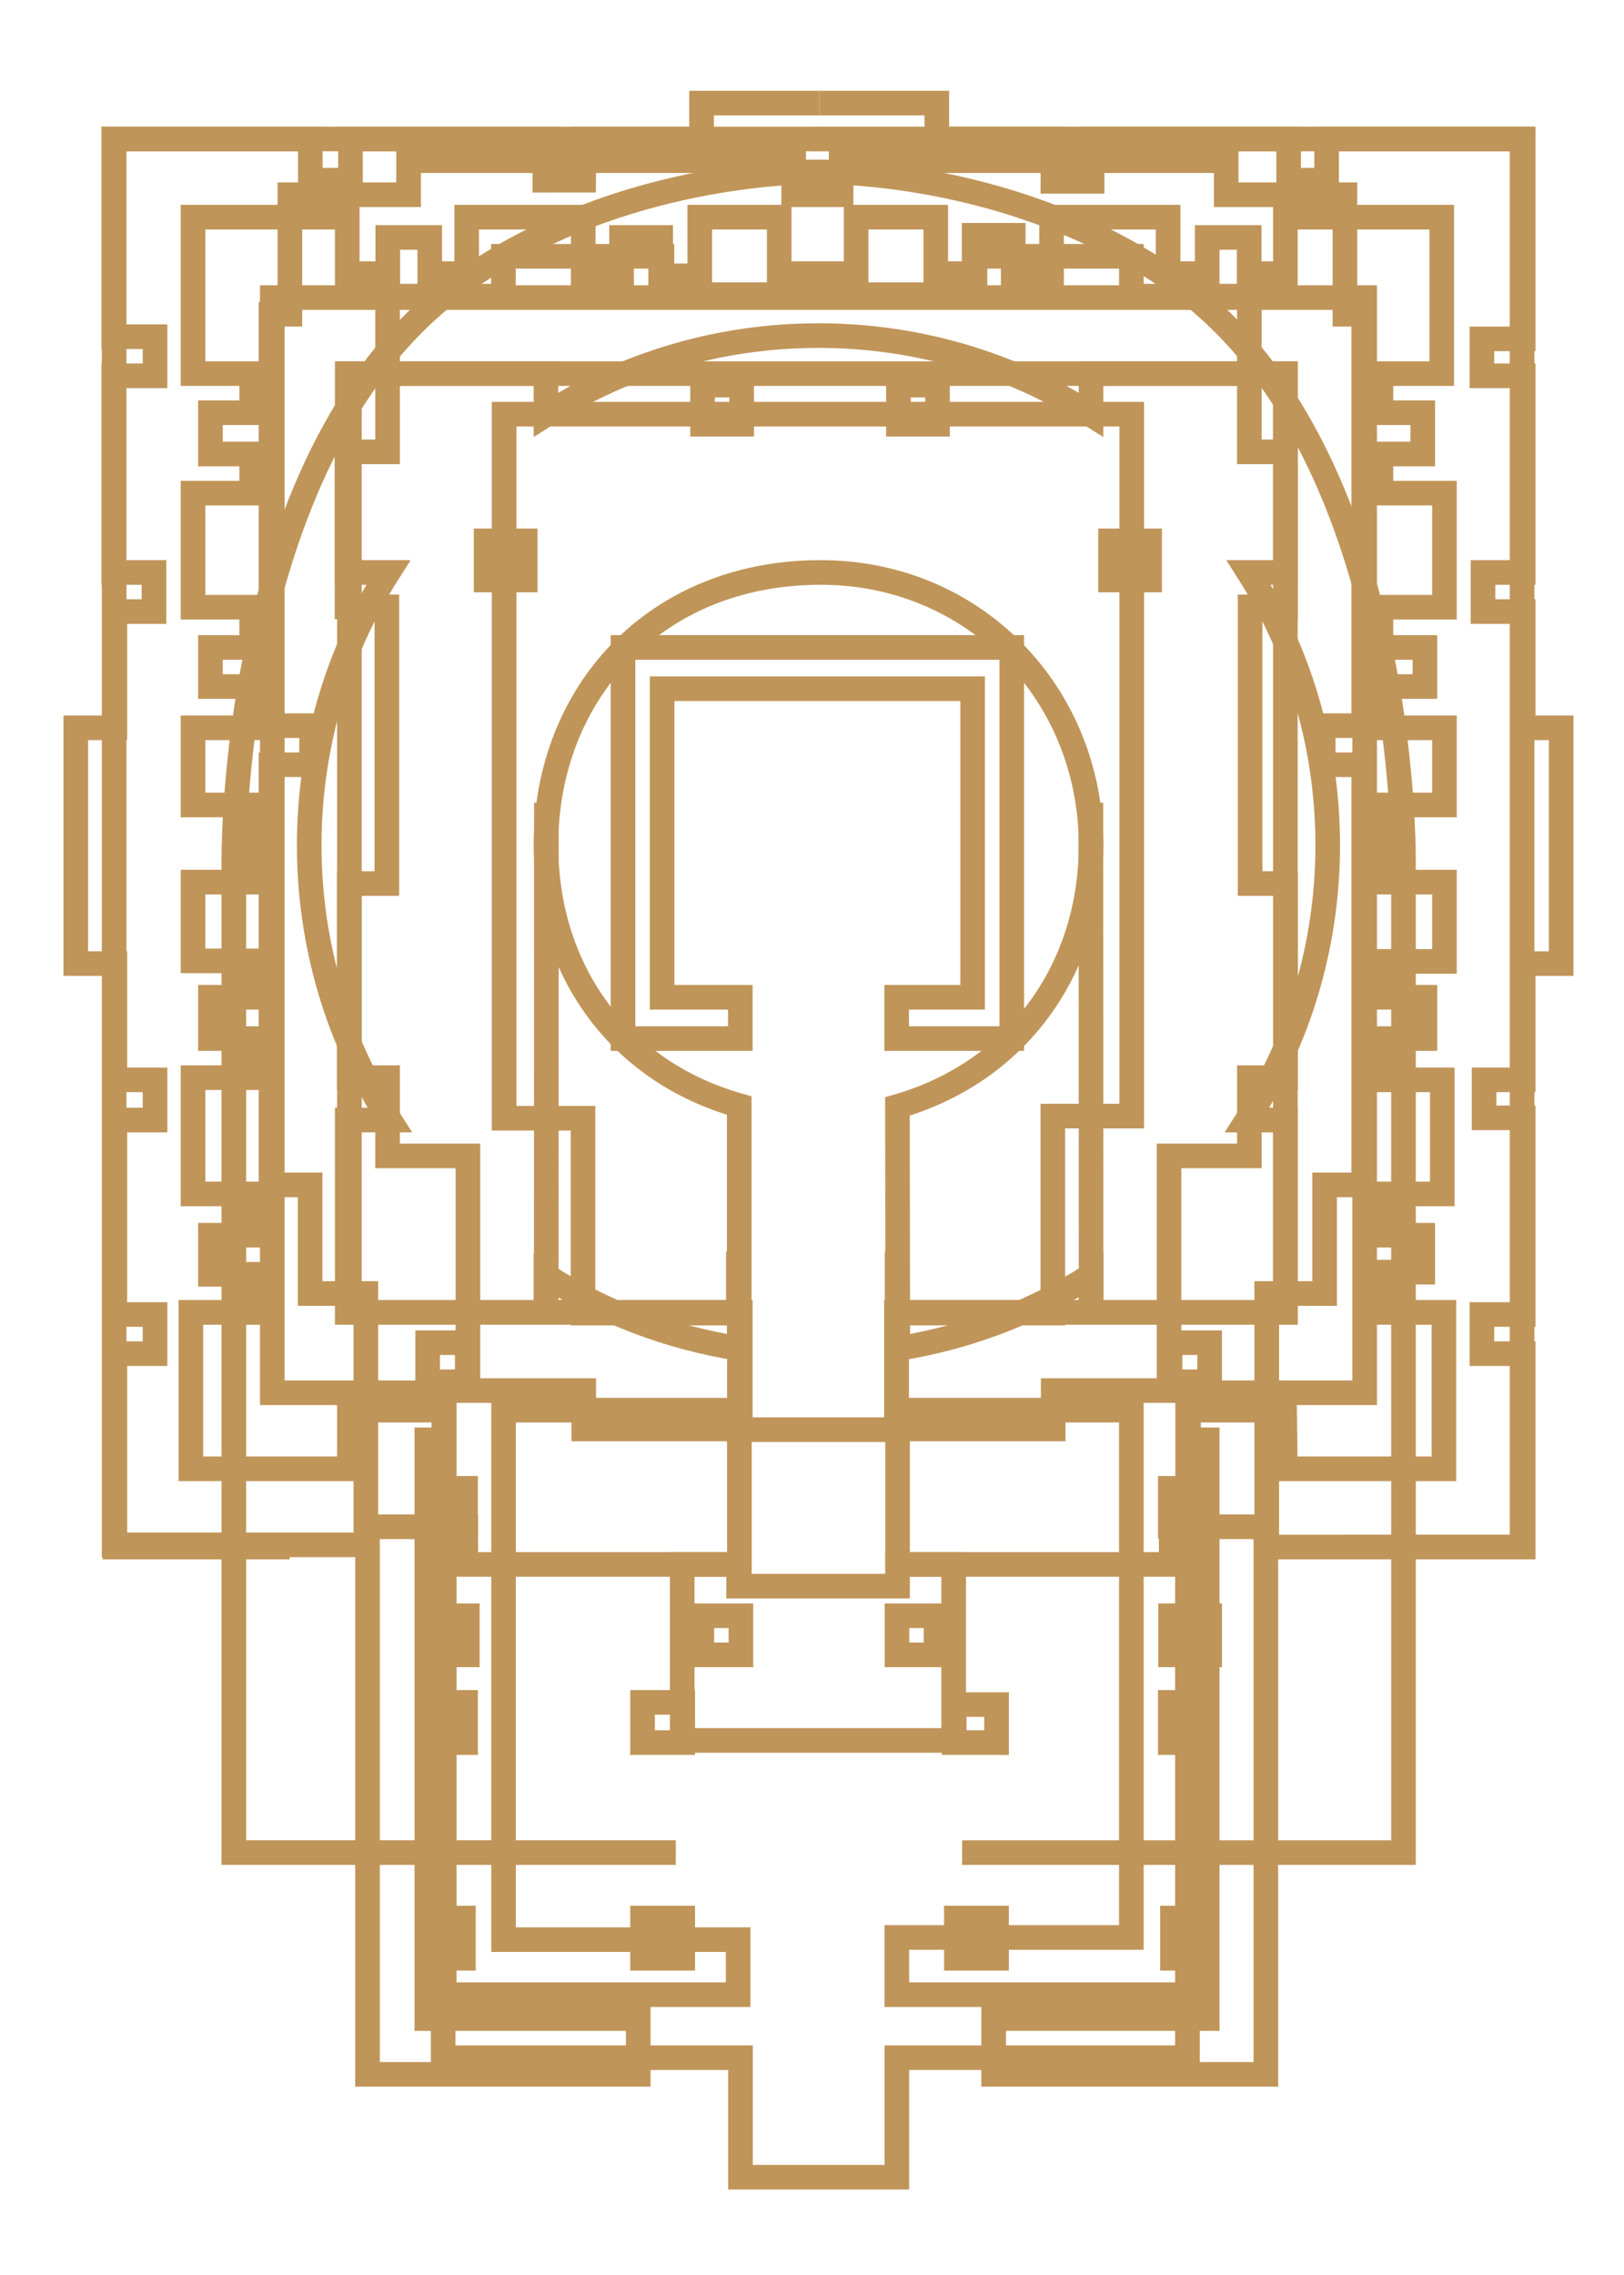 <svg xmlns="http://www.w3.org/2000/svg" xmlns:xlink="http://www.w3.org/1999/xlink" id="Layer_1" x="0px" y="0px" width="95px" height="133px" viewBox="0 0 95 133" xml:space="preserve">
<rect x="25.049" y="94.46" fill="none" stroke="#C09559" stroke-width="1.44" stroke-miterlimit="10" width="2.287" height="2.286"></rect>
<rect x="25.018" y="78.495" fill="none" stroke="#C09559" stroke-width="1.44" stroke-miterlimit="10" width="2.314" height="2.287"></rect>
<rect x="28.437" y="31.62" fill="none" stroke="#C09559" stroke-width="1.44" stroke-miterlimit="10" width="2.287" height="2.287"></rect>
<rect x="41.098" y="22.515" fill="none" stroke="#C09559" stroke-width="1.44" stroke-miterlimit="10" width="2.287" height="2.287"></rect>
<rect x="41.056" y="94.46" fill="none" stroke="#C09559" stroke-width="1.44" stroke-miterlimit="10" width="2.286" height="2.286"></rect>
<path fill="none" stroke="#C09559" stroke-width="1.44" stroke-miterlimit="10" d="M52.598,103.733"></path>
<path fill="none" stroke="#C09559" stroke-width="1.44" stroke-miterlimit="10" d="M43.342,103.733"></path>
<path fill="none" stroke="#C09559" stroke-width="1.44" stroke-miterlimit="10" d="M56.281,108.307h25.819V50.564  c0,0,0.396-24.362-13.431-34.11c-8.411-5.93-18.37-6.434-20.78-6.401c-2.411-0.033-12.369,0.471-20.78,6.401  c-13.827,9.748-13.431,34.11-13.431,34.11v57.742h25.853"></path>
<polyline fill="none" stroke="#C09559" stroke-width="1.44" stroke-miterlimit="10" points="63.816,46.936 63.827,76.717   52.48,76.717 52.48,73.159 "></polyline>
<polyline fill="none" stroke="#C09559" stroke-width="1.44" stroke-miterlimit="10" points="43.192,73.159 43.192,76.717   31.953,76.717 31.963,46.936 "></polyline>
<path fill="none" stroke="#C09559" stroke-width="1.44" stroke-miterlimit="10" d="M43.192,75.531"></path>
<path fill="none" stroke="#C09559" stroke-width="1.44" stroke-miterlimit="10" d="M52.48,75.531"></path>
<path fill="none" stroke="#C09559" stroke-width="1.44" stroke-miterlimit="10" d="M43.192,74.854"></path>
<path fill="none" stroke="#C09559" stroke-width="1.44" stroke-miterlimit="10" d="M52.48,74.854"></path>
<path fill="none" stroke="#C09559" stroke-width="1.44" stroke-miterlimit="10" d="M43.192,73.879"></path>
<path fill="none" stroke="#C09559" stroke-width="1.44" stroke-miterlimit="10" d="M52.48,73.879"></path>
<rect x="68.477" y="94.46" fill="none" stroke="#C09559" stroke-width="1.44" stroke-miterlimit="10" width="2.286" height="2.286"></rect>
<rect x="68.446" y="78.495" fill="none" stroke="#C09559" stroke-width="1.44" stroke-miterlimit="10" width="2.314" height="2.287"></rect>
<rect x="64.963" y="31.62" fill="none" stroke="#C09559" stroke-width="1.44" stroke-miterlimit="10" width="2.286" height="2.287"></rect>
<rect x="52.555" y="22.515" fill="none" stroke="#C09559" stroke-width="1.44" stroke-miterlimit="10" width="2.287" height="2.287"></rect>
<rect x="52.47" y="94.46" fill="none" stroke="#C09559" stroke-width="1.44" stroke-miterlimit="10" width="2.287" height="2.286"></rect>
<g>
	<polygon fill="none" stroke="#C09559" stroke-width="1.44" stroke-miterlimit="10" points="36.445,37.85 59.185,37.85    59.185,60.717 52.452,60.717 52.452,58.303 56.898,58.303 56.898,40.263 38.732,40.263 38.732,58.303 43.306,58.303 43.306,60.717    36.445,60.717  "></polygon>
	<polygon fill="none" stroke="#C09559" stroke-width="1.44" stroke-miterlimit="10" points="80.781,76.723 80.781,74.372    83.227,74.372 83.227,72.213 80.781,72.213 80.781,69.799 84.37,69.799 84.37,63.13 80.781,63.13 80.781,60.717 83.354,60.717    83.354,58.303 80.781,58.303 80.781,56.206 84.497,56.206 84.497,51.569 80.781,51.569 80.781,47.06 84.497,47.06 84.497,42.55    80.781,42.55 80.781,40.136 83.354,40.136 83.354,37.85 80.781,37.85 80.781,35.499 84.497,35.499 84.497,28.83 80.781,28.83    80.781,26.543 83.227,26.543 83.227,24.13 80.781,24.13 80.781,21.843 84.338,21.843 84.338,12.696 75.191,12.696 75.191,15.999    73.074,15.999 73.074,13.882 70.618,13.882 70.618,15.999 68.331,15.999 68.331,12.696 61.514,12.696 61.514,15.999 59.27,15.999    59.27,13.755 56.983,13.755 56.983,15.999 54.738,15.999 54.738,12.696 50.08,12.696 50.08,15.999 45.582,15.999 45.582,12.696    40.934,12.696 40.934,16.126 38.647,16.126 38.647,13.882 36.361,13.882 36.361,16.126 34.117,16.126 34.117,12.696 27.299,12.696    27.299,15.999 25.139,15.999 25.139,13.882 22.684,13.882 22.684,15.999 20.312,15.999 20.312,12.696 11.292,12.696 11.292,21.843    14.722,21.843 14.722,24.13 12.309,24.13 12.309,26.543 14.722,26.543 14.722,28.83 11.292,28.83 11.292,35.499 14.722,35.499    14.722,37.85 12.309,37.85 12.309,40.136 14.722,40.136 14.722,42.55 11.292,42.55 11.292,47.06 14.722,47.06 14.722,51.569    11.292,51.569 11.292,56.174 14.722,56.174 14.722,58.303 12.309,58.303 12.309,60.717 14.786,60.717 14.786,63.002 11.292,63.002    11.292,69.799 14.722,69.799 14.722,72.213 12.309,72.213 12.309,74.499 14.722,74.499 14.722,76.723 11.165,76.723 11.165,85.869    20.439,85.869 20.439,82.439 25.986,82.439 25.986,116.611 43.179,116.611 43.179,113.394 29.458,113.394 29.458,82.439    43.306,82.439 43.306,76.723 20.439,76.723 20.439,21.843 75.191,21.843 75.191,76.723 52.452,76.723 52.452,82.439 66.181,82.439    66.181,113.267 52.461,113.267 52.461,116.611 56.948,116.611 69.525,116.611 69.525,82.439 75.146,82.439 75.191,85.869    84.465,85.869 84.465,76.723  "></polygon>
	<polyline fill="none" stroke="#C09559" stroke-width="1.44" stroke-miterlimit="10" points="24.97,83.455 24.97,118.009    37.335,118.009 37.335,121.27 21.498,121.27 21.498,90.315 6.677,90.315 6.676,8.124 47.836,8.124  "></polyline>
	<polyline fill="none" stroke="#C09559" stroke-width="1.44" stroke-miterlimit="10" points="70.618,83.455 70.618,118.009    58.126,118.009 58.126,121.27 74.049,121.27 74.049,90.442 89.038,90.442 89.038,8.124 47.625,8.124  "></polyline>
</g>
<g>
	<polygon fill="none" stroke="#C09559" stroke-width="1.44" stroke-miterlimit="10" points="47.656,24.214 47.53,24.214    29.49,24.214 29.49,65.374 34.106,65.374 34.106,76.765 43.252,76.765 43.252,83.582 47.656,83.582 52.441,83.582 52.441,76.765    61.587,76.765 61.587,65.247 66.204,65.247 66.204,24.214  "></polygon>
	<polygon fill="none" stroke="#C09559" stroke-width="1.44" stroke-miterlimit="10" points="79.775,42.423 79.775,18.371    78.674,18.371 78.674,11.383 71.729,11.383 71.729,9.394 49.201,9.394 49.201,11.383 47.656,11.383 47.593,11.383 46.428,11.383    46.428,9.394 23.901,9.394 23.901,11.383 16.956,11.383 16.956,18.371 15.855,18.371 15.855,42.423 18.227,42.423 18.227,44.709    15.855,44.709 15.855,69.27 18.142,69.27 18.142,75.621 21.402,75.621 21.402,89.257 27.246,89.257 27.246,91.459 43.252,91.459    43.252,83.54 34.148,83.54 34.148,81.296 27.373,81.296 27.373,67.576 22.672,67.576 22.672,63.002 20.428,63.002 20.428,51.654    22.63,51.654 22.63,35.478 20.301,35.478 20.301,26.416 22.672,26.416 22.672,17.312 29.448,17.312 29.448,14.983 38.722,14.983    38.722,17.227 47.593,17.227 47.656,17.227 57.035,17.227 57.035,14.983 66.182,14.983 66.182,17.312 73.084,17.312 73.084,26.416    75.202,26.416 75.202,35.478 73.127,35.478 73.127,51.654 75.202,51.654 75.202,63.002 73.085,63.002 73.085,67.576 68.385,67.576    68.385,81.296 61.609,81.296 61.609,83.54 52.505,83.54 52.505,91.459 68.512,91.459 68.512,89.257 74.101,89.257 74.101,75.621    77.488,75.621 77.488,69.27 79.775,69.27 79.775,44.709 77.403,44.709 77.403,42.423  "></polygon>
	<polygon fill="none" stroke="#C09559" stroke-width="1.44" stroke-miterlimit="10" points="55.787,101.748 55.787,91.459    52.505,91.459 52.505,92.729 43.21,92.729 43.21,91.459 39.907,91.459 39.907,101.748  "></polygon>
</g>
<g>
	
		<rect x="37.588" y="112.133" fill="none" stroke="#C09559" stroke-width="1.44" stroke-miterlimit="10" width="2.35" height="2.351"></rect>
	
		<rect x="55.945" y="112.133" fill="none" stroke="#C09559" stroke-width="1.44" stroke-miterlimit="10" width="2.351" height="2.351"></rect>
	
		<rect x="37.588" y="99.525" fill="none" stroke="#C09559" stroke-width="1.44" stroke-miterlimit="10" width="2.35" height="2.35"></rect>
	<polygon fill="none" stroke="#C09559" stroke-width="1.44" stroke-miterlimit="10" points="52.463,127.283 52.463,120.296    69.462,120.296 69.462,114.483 68.586,114.483 68.586,112.133 69.462,112.133 69.462,101.875 68.459,101.875 68.459,99.525    69.462,99.525 69.462,89.235 68.459,89.235 68.459,87.012 69.474,87.012 69.474,81.423 79.828,81.423 79.828,17.396 47.688,17.396    15.929,17.396 15.929,81.423 25.965,81.423 25.965,87.012 27.235,87.012 27.235,89.235 25.965,89.235 25.965,99.525 27.235,99.525    27.235,101.875 25.965,101.875 25.965,112.133 27.108,112.133 27.108,114.483 25.922,114.483 25.922,120.296 43.317,120.296    43.317,127.283  "></polygon>
	
		<rect x="55.818" y="99.652" fill="none" stroke="#C09559" stroke-width="1.44" stroke-miterlimit="10" width="2.478" height="2.223"></rect>
	<path fill="none" stroke="#C09559" stroke-width="1.44" stroke-miterlimit="10" d="M47.688,129.506"></path>
	<polyline fill="none" stroke="#C09559" stroke-width="1.44" stroke-miterlimit="10" points="47.942,6.027 54.803,6.027    54.803,8.123 61.599,8.123 61.591,10.6 63.885,10.6 63.885,8.123 75.382,8.123 75.382,10.537 77.604,10.537 77.604,8.123    89.102,8.123 89.102,19.81 86.688,19.81 86.688,21.97 89.102,21.97 89.102,33.467 86.752,33.467 86.752,35.753 89.102,35.753    89.102,42.55 91.325,42.55 91.325,56.333 89.102,56.333 89.102,63.13 86.815,63.13 86.815,65.353 89.102,65.353 89.102,76.849    86.688,76.849 86.688,79.137 89.102,79.137 89.102,90.442 78.685,90.442  "></polyline>
	<polyline fill="none" stroke="#C09559" stroke-width="1.44" stroke-miterlimit="10" points="16.945,90.442 6.719,90.442    6.719,79.137 9.069,79.137 9.069,76.849 6.719,76.849 6.719,65.48 9.069,65.48 9.069,63.13 6.719,63.13 6.719,56.333 4.433,56.333    4.433,42.55 6.719,42.55 6.719,35.753 9.006,35.753 9.006,33.467 6.655,33.467 6.655,21.97 9.069,21.97 9.069,19.684 6.655,19.684    6.655,8.123 18.152,8.123 18.152,10.537 20.502,10.537 20.502,8.123 31.872,8.123 31.872,10.537 34.143,10.535 34.159,8.123    41.04,8.123 41.04,6.027 47.942,6.027  "></polyline>
	<path fill="none" stroke="#C09559" stroke-width="1.44" stroke-miterlimit="10" d="M77.668,49.41   c0-5.865-1.695-11.333-4.622-15.943h2.146V21.843h-11.37v2.399c-4.61-2.927-10.078-4.623-15.943-4.623   c-5.864,0-11.333,1.696-15.943,4.623v-2.399H20.312v11.624h2.399c-2.926,4.61-4.622,10.078-4.622,15.943   c0,5.918,1.728,11.434,4.704,16.07h-2.48v11.242h11.624v-2.146c3.37,2.139,7.199,3.622,11.306,4.264V64.636   c-7.188-2.046-11.306-8.072-11.306-15.226c0-8.806,6.289-15.877,15.943-15.943c9.147-0.063,15.943,7.138,15.943,15.943   c0,7.215-4.287,13.243-11.326,15.276l0.023,14.154c4.104-0.647,7.933-2.135,11.303-4.279v2.161h11.37V65.48h-2.238   C75.935,60.843,77.668,55.328,77.668,49.41z"></path>
</g>
</svg>